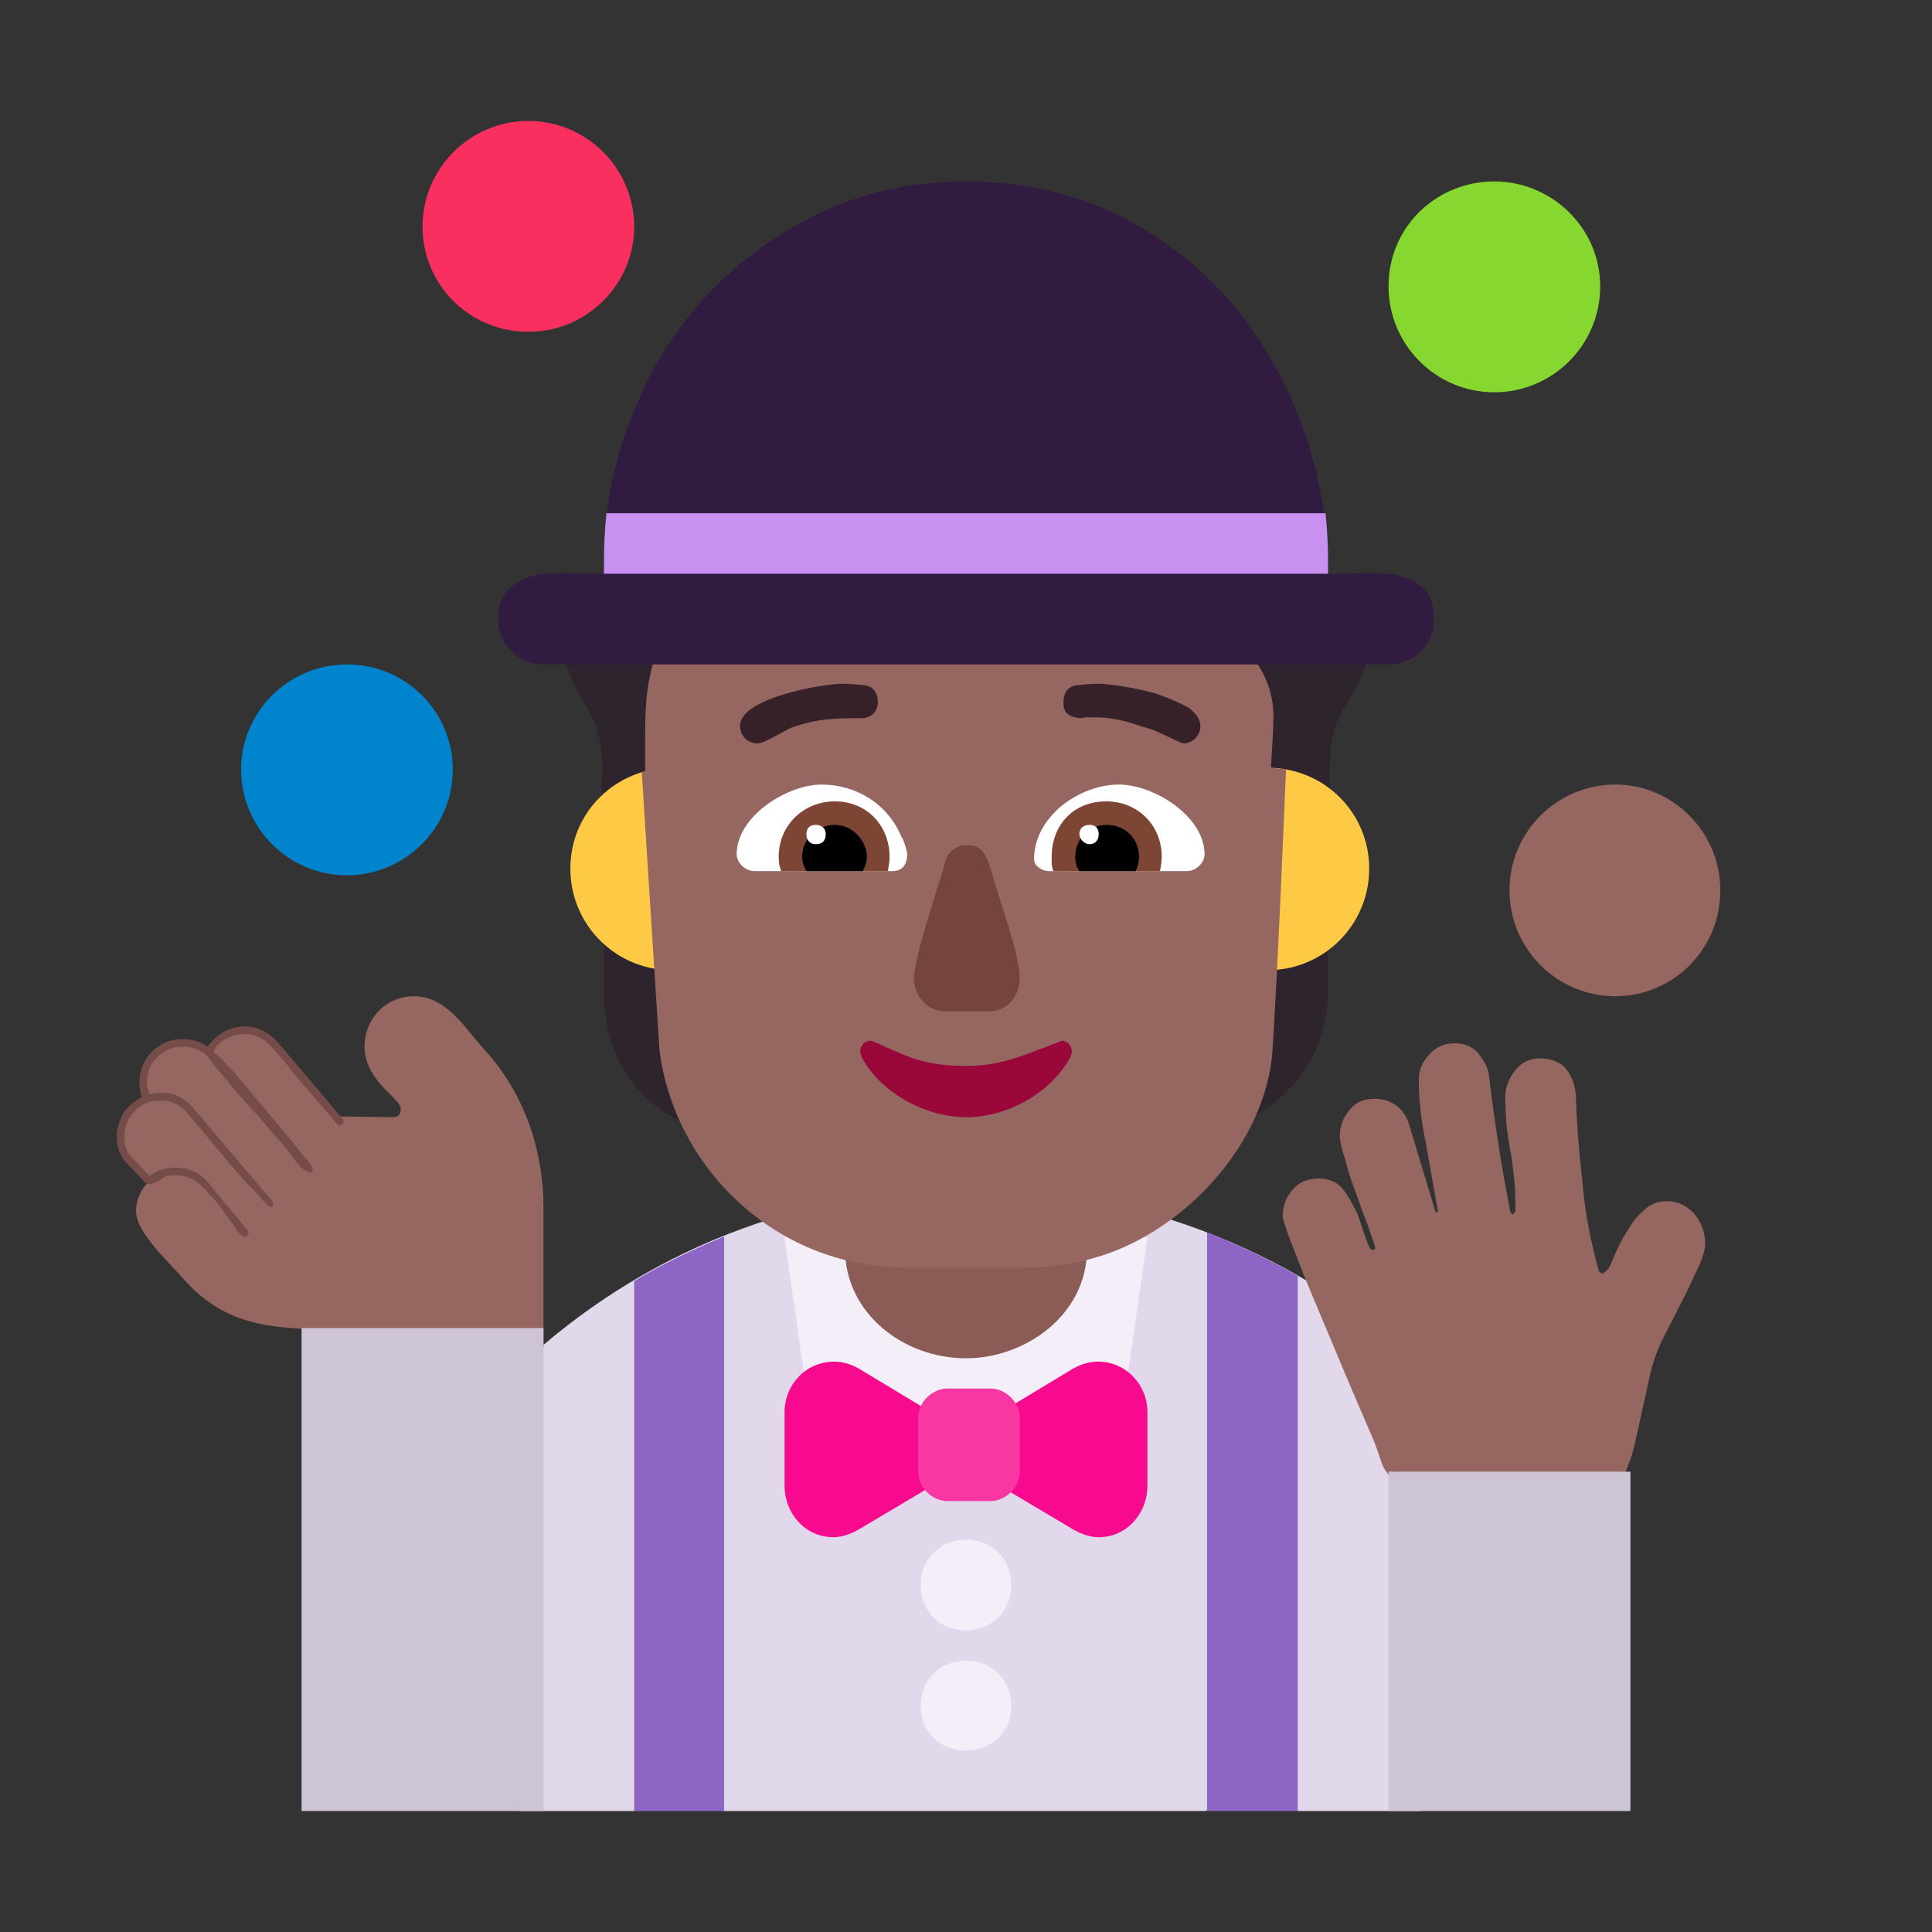 <svg version="1.1" xmlns="http://www.w3.org/2000/svg" viewBox="0 0 2300 2300"><rect x="0" y="0" width="2300" height="2300" fill="#333333" stroke="none"/><g transform="scale(1,-1) translate(-256, -1869)">
		<path d="M669 827c69 0 126 56 126 126 0 68-55 125-126 125-70 0-126-57-126-125 0-69 56-126 126-126 z" fill="#0084CE"/>
		<path d="M2035 1402c69 0 126 56 126 126 0 70-58 125-126 125-69 0-126-54-126-125 0-69 56-126 126-126 z" fill="#86D72F"/>
		<path d="M885 1474c70 0 126 57 126 125 0 69-56 126-126 126-69 0-126-56-126-126 0-68 55-125 126-125 z" fill="#F92F60"/>
		<path d="M2179 683c68 0 125 55 125 126 0 70-57 126-125 126-69 0-126-56-126-126 0-69 56-126 126-126 z" fill="#966661"/>
		<path d="M1947-287l0 531c-141 129-328 210-535 210-202 0-391-74-538-212l0-529 137 0 53 31 53-31 574 0 55 31 55-31 146 0 z" fill="#E1D8EC"/>
		<path d="M1118-287l0 684c-36-15-72-32-107-53l0-631 107 0 z M1801-287l0 637c-35 20-71 37-108 52l0-689 108 0 z" fill="#8D65C5"/>
		<path d="M2048 19c31 0 59 9 84 26 25 17 44 39 57 67 5 11 10 24 13 37l18 82c3 14 8 28 14 41l30 59 16 34c4 10 6 18 6 23 0 13-4 25-13 36-9 10-20 15-33 15-9 0-18-3-25-9-7-6-14-13-19-22-6-9-11-18-15-27-8-16-7-22-17-28-2 0-4 1-5 4-9 33-16 67-19 103-4 36-7 71-8 105-1 13-5 23-12 32-7 8-18 12-31 12-12 0-22-5-29-14-8-10-12-21-12-32 0-22 2-45 7-69 3-20 5-38 5-56l0-11-3-4-3 3c-5 27-10 53-14 80-4 26-8 53-11 80-1 11-6 20-13 29-7 8-17 12-28 12-12 0-22-4-30-13-9-9-13-19-13-31 0-23 3-49 9-78l14-79-3 0-32 106c-3 9-8 16-15 21-7 5-16 8-25 8-13 0-23-4-30-13-8-9-12-20-12-32 0-5 2-14 6-26 3-12 7-25 12-38 5-13 9-26 14-38l10-29 0-2c0-1-1-2-3-2-3 0-5 5-8 14l-10 29c-5 10-10 20-17 29-7 9-17 13-29 13-13 0-23-4-31-13-8-9-12-20-12-32 0-3 3-12 8-26l20-51 55-131 25-58c9-22 10-33 17-40 13-29 32-52 56-69 24-18 52-27 84-27 z M903 264l0 168c0 66-22 134-69 186-24 26-46 65-85 65-34 0-59-27-59-60 0-41 43-61 43-74 0-7-3-10-10-10l-68 1-73 86c-9 11-21 16-35 16-16 0-37-10-42-26-10 8-21 12-32 12-27 0-46-22-46-48 0-7 1-14 4-19-18-6-31-24-31-45 0-23 17-38 32-55-9-9-14-21-14-34 0-26 40-61 55-79 36-41 74-56 130-60l300-24 z" fill="#966661"/>
		<path d="M2197-287l0 404-288 0 0-404 288 0 z M903-287l0 575-288 0 0-575 288 0 z" fill="#CDC4D6"/>
		<path d="M1586 144l36 252-432 0 36-252 360 0 z" fill="#F3EEF8"/>
		<path d="M1564 39c34 0 58 29 58 61l0 88c0 32-25 60-59 60-10 0-20-3-29-8l-111-67c-11-7-17-17-17-29 0 13-6 22-17 29l-111 67c-9 5-19 8-29 8-34 0-59-28-59-60l0-88c0-32 24-61 58-61 11 0 21 4 30 9l111 66c11 7 17 17 17 30 0-14 6-24 17-30l111-66c9-5 19-9 30-9 z" fill="#F70A8D"/>
		<path d="M1435 82c18 0 35 16 35 35l0 64c0 19-17 35-35 35l-51 0c-18 0-35-16-35-35l0-64c0-18 16-35 35-35l51 0 z" fill="#F837A2"/>
		<path d="M1406-215c29 0 54 21 54 53 0 30-22 54-54 54-32 0-54-24-54-54 0-32 25-53 54-53 z M1406-72c32 0 54 24 54 54 0 30-22 54-54 54-30 0-54-22-54-54 0-30 22-54 54-54 z" fill="#F3EEF8"/>
		<path d="M547 397c3 0 5 2 5 5l-1 2-47 57c-10 12-23 18-40 18-11 0-21-3-30-10l-20 21c-7 6-10 15-10 26 0 12 4 22 13 31 8 8 18 12 30 12 13 0 23-5 32-15l51-61c11-13 22-25 32-35 13-15 15-16 18-16 1 1 1 3 1 5l0 1-95 112c-6 7-14 13-23 16-5 2-10 2-15 2-5 0-9 0-14-2-2 5-3 10-3 15 0 12 4 22 13 30 8 8 18 12 30 12 10 0 19-3 27-9 1-2 0-2 2-2 5-8 13-18 24-30 10-13 21-25 33-38l34-39c15-18 19-30 33-32 1 1 1 2 1 4l0 3-25 31-67 80c-11 12-20 21-26 26 3 7 9 12 16 16 7 3 14 5 21 5 13 0 23-5 32-15l16-18c8-11 17-21 26-32l26-30c7-9 12-14 13-14l4 2c1 1 1 2 1 4l-1 2-78 92c-11 12-24 18-39 18-17 0-32-8-44-24-9 6-19 9-29 9-15 0-27-5-37-15-10-10-15-22-15-37 0-7 1-12 3-17-9-5-17-11-22-19-5-9-8-18-8-28 0-13 4-23 11-31l24-25 5-1c5 2 10 4 14 7 3 3 9 4 16 4 11 0 20-4 29-11 8-8 16-16 23-25l18-25c5-8 9-12 12-12 z" fill="#764C49"/>
		<path d="M1406 252c70 0 144 51 144 130l0 85-288 0 0-85c0-76 69-130 144-130 z" fill="#8B5C56"/>
		<path d="M1077 529c-30 66-29 129-33 202-26 1-49 9-69 24l0-71c0-67 37-129 102-155 z M1735 534c62 26 102 86 102 155l0 71c-20-15-43-23-69-24-4-73-3-136-33-202 z M1752 867c5 0 10 3 18 8 9 6 18 13 27 20 9 7 17 13 25 18 5 4 10 6 14 6l3-1c0 22 0 42 1 59 1 17 7 35 19 54 10 16 18 32 24 49 5 16 8 34 8 53l0 9c0 2 0 5-1 8l-118 0 0 155c-20 7-37 17-50 28-14 11-26 22-37 35-11 13-21 25-30 38-9 13-20 24-32 34-12 10-26 18-42 25-17 6-37 9-61 9-10 0-20-1-29-4l-28-8c-9-3-19-6-28-8-9-3-19-4-29-4-10 0-20 1-29 4-9 2-18 5-27 8l-28 8c-10 3-20 4-30 4-23 0-43-3-59-9-17-7-31-15-43-25-13-11-24-22-33-34l-31-38c-11-13-24-25-37-36-14-11-31-21-50-28l0-154-118 0 0-14c0-19 3-37 8-54 5-17 13-34 23-51 6-10 11-19 14-28 3-9 5-18 6-27 1-9 1-19 1-28-1-9-1-20-1-31 1 1 2 1 4 1 5 0 10-3 17-8l21-18c7-7 13-13 20-18 6-4 11-7 15-7l2 0c0 48 11 89 33 124 22 35 50 63 85 86 35 22 73 39 116 50 43 11 85 16 126 16 41 0 83-5 124-16 41-11 78-27 111-50 33-23 59-51 78-86 17-32 26-69 26-111l0-13 2 0 z" fill="#2D242D"/>
		<path d="M1765 714c67 0 121 54 121 121 0 66-53 120-121 120-67 0-121-53-121-120 0-67 54-121 121-121 z M1056 714c66 0 120 53 120 121 0 68-57 120-120 120-67 0-121-53-121-120 0-67 54-121 121-121 z" fill="#FECA46"/>
		<path d="M1478 360c31 0 60 5 89 14 101 32 197 135 204 246 7 115 11 218 16 333l-18 2c1 20 3 42 3 62 0 41-24 81-62 98l-664 0c-19-45-22-77-22-120l0-44-4-1 21-330c16-136 134-260 294-260l143 0 z" fill="#966661"/>
		<path d="M1406 539c49 0 100 28 124 71 1 3 2 5 2 7 0 7-5 13-12 13l-5-2c-40-15-67-28-109-28-20 0-39 2-56 7-22 6-53 23-58 23-7 0-12-6-12-13 0-2 1-4 2-7 24-44 78-71 124-71 z" fill="#990839"/>
		<path d="M1433 665c23 0 37 19 37 40 0 21-16 70-28 107-10 33-12 51-35 51-14 0-23-9-26-21-8-29-37-113-37-138 0-19 15-39 37-39l52 0 z" fill="#75443E"/>
		<path d="M1669 832l-165 0c-7 0-17 6-17 14 0 51 54 89 101 89 42 0 102-38 102-83 0-10-10-20-21-20 z M1319 832c12 0 17 9 17 20 0 4-4 17-7 21-16 39-54 62-95 62-40 0-101-37-101-83 0-10 10-20 21-20l165 0 z" fill="#FFFFFF"/>
		<path d="M1637 832l-127 0c-1 3-2 6-2 9l0 8c0 37 25 66 65 66 37 0 66-28 66-66 0-7-1-10-2-17 z M1313 832c1 7 2 10 2 17 0 37-27 66-65 66-37 0-67-28-67-66 0-7 1-12 3-17l127 0 z" fill="#7D4533"/>
		<path d="M1608 832l-67 0c-3 4-5 10-5 17 0 21 16 38 38 38 21 0 38-16 38-38 0-5-1-10-4-17 z M1283 832c3 5 5 11 5 17 0 19-17 38-38 38-22 0-39-17-39-38 0-6 2-12 5-17l67 0 z" fill="#000000"/>
		<path d="M1553 864c7 0 11 5 11 12 0 7-4 11-11 11-7 0-12-4-12-11 0-6 6-12 12-12 z M1227 864c8 0 12 4 12 12 0 7-5 11-12 11-7 0-11-4-11-11 0-7 4-12 11-12 z" fill="#FFFFFF"/>
		<path d="M1665 984c5 0 10 2 14 6 4 4 6 9 6 14 0 9-5 16-15 23-11 6-23 11-37 16-14 4-28 7-41 9-13 2-23 3-29 3-9 0-18-1-27-2-9-2-14-9-14-20 0-6 1-10 4-13 3-3 6-4 10-5l6-1 7 1 12 0c12 0 24-2 36-5l32-10 24-11c6-3 10-5 12-5 z M1158 984c8 0 31 15 41 19 31 11 53 11 83 11 11 0 19 8 19 19 0 11-5 18-14 20-10 1-19 2-28 2-24 0-122-17-122-50 0-12 9-21 21-21 z" fill="#372128"/>
		<path d="M1909 1078c15 0 28 5 39 16 10 10 15 23 15 38 0 17-4 29-13 37-9 8-20 13-33 16-10 1-20 2-30 2l-50-1c0 61-10 120-31 177-21 56-50 106-87 149-38 43-83 77-136 103-53 25-112 38-177 38-62 0-119-12-171-36-53-25-98-58-137-99-39-42-69-90-90-145-26-66-33-117-33-187-11 0-24 0-38 1l-12 0c-10 0-19-1-29-2-13-3-24-8-33-16-9-8-14-20-14-37 0-15 5-28 16-38 10-11 23-16 38-16l1006 0 z" fill="#321B41"/>
		<path d="M1837 1186l0 15c0 19-1 38-3 57l-856 0c-2-19-3-38-3-57l0-15 862 0 z" fill="#C790F1"/>
	</g></svg>
